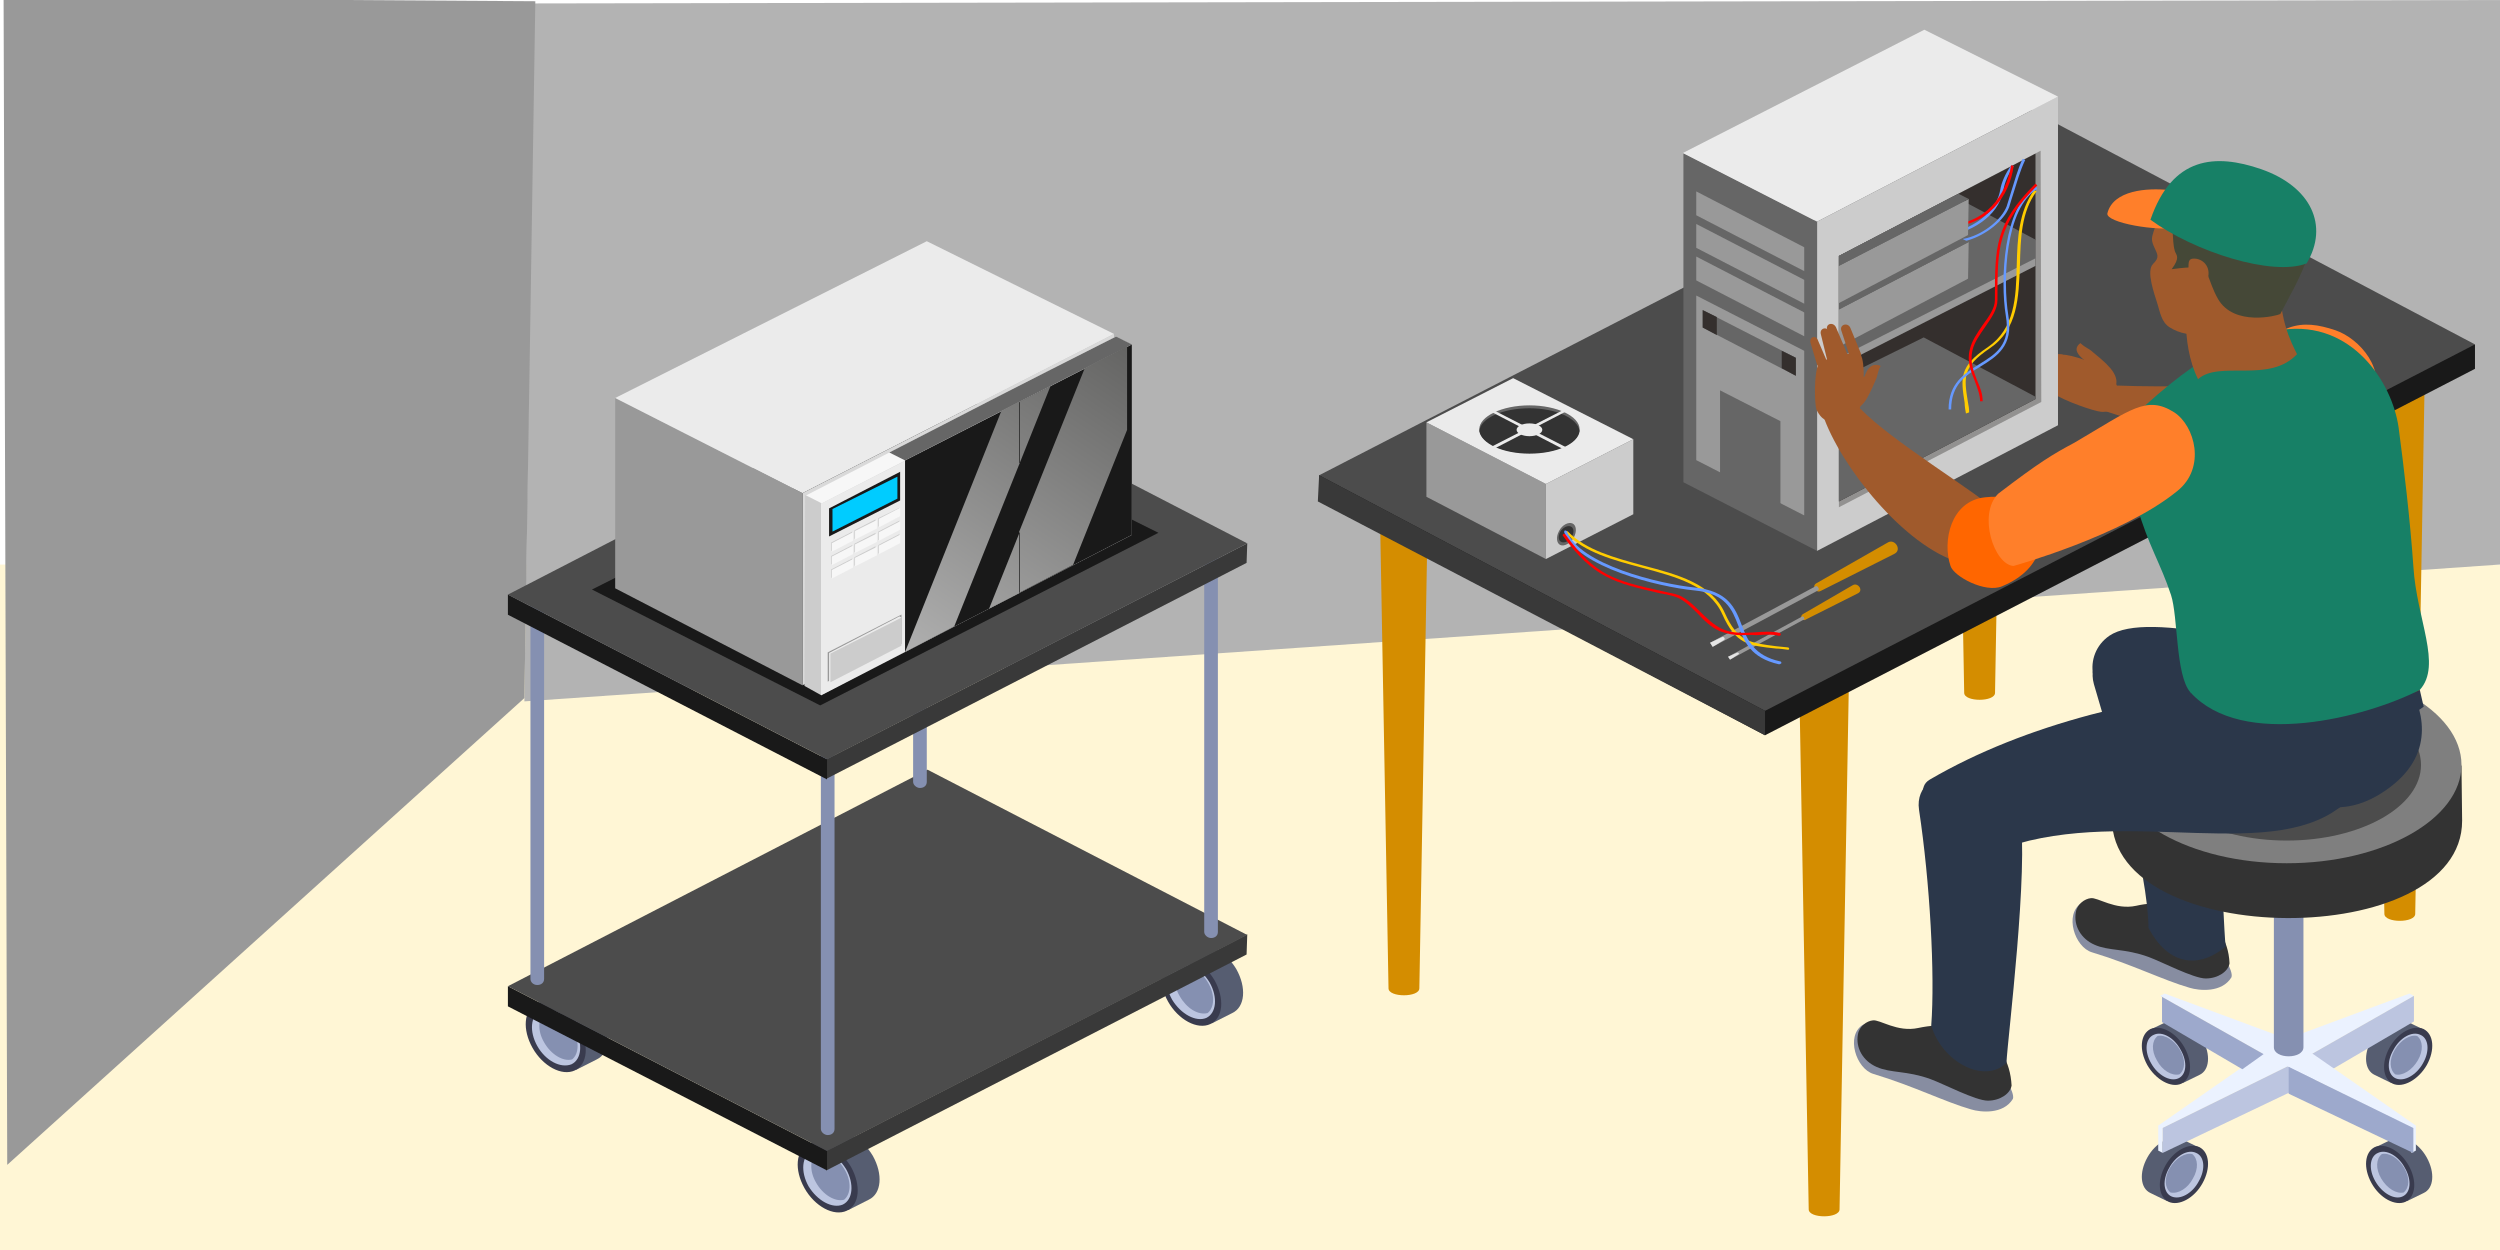 <?xml version="1.0" encoding="UTF-8" standalone="no"?>
<!-- Generator: Adobe Illustrator 25.1.0, SVG Export Plug-In . SVG Version: 6.00 Build 0)  -->

<svg
   version="1.1"
   id="_x31_"
   x="0px"
   y="0px"
   viewBox="0 0 300 150"
   xml:space="preserve"
   sodipodi:docname="maintenance.svg"
   inkscape:version="1.1 (c68e22c387, 2021-05-23)"
   width="300"
   height="150"
   xmlns:inkscape="http://www.inkscape.org/namespaces/inkscape"
   xmlns:sodipodi="http://sodipodi.sourceforge.net/DTD/sodipodi-0.dtd"
   xmlns="http://www.w3.org/2000/svg"
   xmlns:svg="http://www.w3.org/2000/svg"><defs
   id="defs1480"><inkscape:path-effect
   effect="spiro"
   id="path-effect44254"
   is_visible="true"
   lpeversion="1" /><inkscape:path-effect
   effect="spiro"
   id="path-effect43878"
   is_visible="true"
   lpeversion="1" />
	
	
	
	

		
		
		
		
		
		
		
		
		
		
		
		
		
		
		
		
		
		
		
		
		
	
			
			
		
				
				
			
				
				
			
					
					
				
					
					
					
					
					
					
					
					
					
					
					
					
					
					
					
					<linearGradient
   id="SVGID_1_"
   gradientUnits="userSpaceOnUse"
   x1="106.194"
   y1="252.164"
   x2="25.456"
   y2="145.023"
   gradientTransform="matrix(-0.82,0,0,0.732,186.326,-96.226)">
						<stop
   offset="0"
   style="stop-color:#C6C6C6"
   id="stop242" />
						<stop
   offset="1"
   style="stop-color:#1D1D1B"
   id="stop244" />
					</linearGradient>
					
				
					
				
		
		
	
			
			
			
			
			
			
			
			
			
			
			
			
			
			
			
			
			
			
			
			
			
			
			
			
			
			
			
			
			
			
			
			
			
			
			
			
			
			
			
			
			
			
			
			
			
			
			
			
			
			
			
			
			
			
			
			
			
			
			
		
				
				
				
			
				
			
				
				
				
				
				
			
				
			
				
				
				
				
				
				
			
				
				
			
				
				
			
				
			
				
				
			
				
				
				
				
				
				
				
				
				
				
			
				
				
				
			
				
			
				
				
			
				
			
				
				
			
				
				
			
				
			
				
				
			</defs><sodipodi:namedview
   id="namedview1478"
   pagecolor="#505050"
   bordercolor="#eeeeee"
   borderopacity="1"
   inkscape:pageshadow="0"
   inkscape:pageopacity="0"
   inkscape:pagecheckerboard="0"
   showgrid="false"
   inkscape:zoom="2.2878833"
   inkscape:cx="159.53611"
   inkscape:cy="62.284645"
   inkscape:window-width="1920"
   inkscape:window-height="1001"
   inkscape:window-x="-9"
   inkscape:window-y="-9"
   inkscape:window-maximized="1"
   inkscape:current-layer="_x31_"
   width="300px"
   borderlayer="true" />
<style
   type="text/css"
   id="style2">
	.st0{fill-rule:evenodd;clip-rule:evenodd;fill:#57D9F7;}
	.st1{fill-rule:evenodd;clip-rule:evenodd;fill:#14C5E2;}
	.st2{fill:#FFFFFF;}
	.st3{fill-rule:evenodd;clip-rule:evenodd;fill:#FCC39A;}
	.st4{opacity:0.5;fill-rule:evenodd;clip-rule:evenodd;fill:#0092A5;}
	.st5{fill-rule:evenodd;clip-rule:evenodd;fill:#1C5396;}
	.st6{fill-rule:evenodd;clip-rule:evenodd;fill:#2F76CC;}
	.st7{fill-rule:evenodd;clip-rule:evenodd;fill:#878DA1;}
	.st8{fill-rule:evenodd;clip-rule:evenodd;fill:#2B374A;}
	.st9{fill-rule:evenodd;clip-rule:evenodd;fill:#B30000;}
	.st10{fill-rule:evenodd;clip-rule:evenodd;fill:#CC0202;}
	.st11{fill-rule:evenodd;clip-rule:evenodd;fill:#EDA070;}
	.st12{fill-rule:evenodd;clip-rule:evenodd;fill:#221F1F;}
	.st13{fill-rule:evenodd;clip-rule:evenodd;fill:#4F2B0C;}
	.st14{fill-rule:evenodd;clip-rule:evenodd;fill:#FF0000;}
	.st15{fill-rule:evenodd;clip-rule:evenodd;fill:#565D71;}
	.st16{fill-rule:evenodd;clip-rule:evenodd;fill:#393B4E;}
	.st17{fill-rule:evenodd;clip-rule:evenodd;fill:#BCC5E0;}
	.st18{fill-rule:evenodd;clip-rule:evenodd;fill:#8590B1;}
	.st19{fill-rule:evenodd;clip-rule:evenodd;fill:#393939;}
	.st20{fill-rule:evenodd;clip-rule:evenodd;fill:#191919;}
	.st21{fill-rule:evenodd;clip-rule:evenodd;fill:#4C4C4C;}
	.st22{fill:#8590B1;}
	.st23{fill-rule:evenodd;clip-rule:evenodd;fill:#D9D9D9;}
	.st24{fill-rule:evenodd;clip-rule:evenodd;fill:#999999;}
	.st25{fill-rule:evenodd;clip-rule:evenodd;fill:#EBEBEB;}
	.st26{fill-rule:evenodd;clip-rule:evenodd;fill:#F7F7F7;}
	.st27{fill-rule:evenodd;clip-rule:evenodd;fill:#CCCCCC;}
	.st28{fill-rule:evenodd;clip-rule:evenodd;fill:#00CCFF;}
	.st29{fill-rule:evenodd;clip-rule:evenodd;fill:#666666;}
	.st30{fill-rule:evenodd;clip-rule:evenodd;fill:url(#SVGID_1_);}
	.st31{fill:#666666;}
	.st32{fill-rule:evenodd;clip-rule:evenodd;fill:#EBF2FF;}
	.st33{fill-rule:evenodd;clip-rule:evenodd;fill:#9DA9CC;}
	.st34{fill-rule:evenodd;clip-rule:evenodd;fill:#333333;}
	.st35{fill-rule:evenodd;clip-rule:evenodd;fill:#7F7F7F;}
	.st36{fill-rule:evenodd;clip-rule:evenodd;fill:#D48D00;}
	.st37{fill-rule:evenodd;clip-rule:evenodd;fill:#0C7850;}
	.st38{fill-rule:evenodd;clip-rule:evenodd;fill:#28946D;}
	.st39{fill:#333333;}
	.st40{fill-rule:evenodd;clip-rule:evenodd;fill:#B2B2B2;}
	.st41{fill-rule:evenodd;clip-rule:evenodd;fill:#E5E5E5;}
	.st42{fill-rule:evenodd;clip-rule:evenodd;fill:#929190;}
	.st43{fill-rule:evenodd;clip-rule:evenodd;fill:#342F2D;}
	.st44{fill:#FFCC00;}
	.st45{fill:#6699FF;}
	.st46{fill:#FF0000;}
</style>
<rect
   style="opacity:0.99;fill:#fff6d5;fill-opacity:1;stroke:none;stroke-width:5.843;stroke-linecap:round;stroke-linejoin:round;paint-order:stroke fill markers"
   id="rect44806"
   width="300.715"
   height="84.357"
   x="0"
   y="67.748" /><path
   style="fill:#b3b3b3;fill-opacity:1;stroke:none;stroke-width:0.886px;stroke-linecap:butt;stroke-linejoin:miter;stroke-opacity:1"
   d="M 64.019,0.413 300.788,-3.0702096e-8 301.152,67.663 62.928,84.166 Z"
   id="path44630" /><path
   style="fill:#999999;fill-opacity:1;stroke:none;stroke-width:0.971px;stroke-linecap:butt;stroke-linejoin:miter;stroke-opacity:1"
   d="M 64.239,0.149 62.928,83.765 0.868,139.784 0.431,-0.263 Z"
   id="path44628" /><g
   id="g152"
   transform="matrix(-0.82,0,0,0.732,186.818,-94.446)">
						<g
   id="g98">
							<path
   class="st15"
   d="m 103.7,327.4 5.9,-10.8 -3.1,-1.7 v 0 c -0.1,-0.1 -0.2,-0.1 -0.2,-0.1 -1.9,-1 -4.6,0.7 -6.2,3.7 -1.5,3 -1.3,6.2 0.6,7.2 v 0 z"
   id="path90" />
							<path
   class="st16"
   d="m 110.1,323.8 c 1.5,-3 1.3,-6.2 -0.6,-7.2 -1.9,-1 -4.6,0.7 -6.2,3.7 -1.5,3 -1.3,6.2 0.6,7.2 1.9,1 4.7,-0.7 6.2,-3.7 z"
   id="path92" />
							<path
   class="st17"
   d="m 109.5,323.5 c 1.2,-2.4 1,-5 -0.5,-5.8 -1.5,-0.8 -3.7,0.6 -5,3 -1.2,2.4 -1,5 0.5,5.8 1.5,0.7 3.7,-0.6 5,-3 z"
   id="path94" />
							<path
   class="st18"
   d="m 108.4,322.9 c 1,-1.9 0.9,-4 -0.1,-4.9 -1.3,-0.4 -3.1,0.8 -4.1,2.8 -1,1.9 -0.9,4 0.1,4.9 1.3,0.4 3.1,-0.8 4.1,-2.8 z"
   id="path96" />
						</g>
						<g
   id="g108">
							<path
   class="st15"
   d="m 143.5,304.4 5.9,-10.8 -3.1,-1.7 v 0 c -0.1,-0.1 -0.2,-0.1 -0.2,-0.1 -1.9,-1 -4.6,0.7 -6.2,3.7 -1.5,3 -1.3,6.2 0.6,7.2 v 0 z"
   id="path100" />
							<path
   class="st16"
   d="m 149.9,300.8 c 1.5,-3 1.3,-6.2 -0.6,-7.2 -1.9,-1 -4.6,0.7 -6.2,3.7 -1.5,3 -1.3,6.2 0.6,7.2 1.9,1 4.7,-0.7 6.2,-3.7 z"
   id="path102" />
							<path
   class="st17"
   d="m 149.2,300.5 c 1.2,-2.4 1,-5 -0.5,-5.8 -1.5,-0.8 -3.7,0.6 -5,3 -1.2,2.4 -1,5 0.5,5.8 1.6,0.7 3.8,-0.6 5,-3 z"
   id="path104" />
							<path
   class="st18"
   d="m 148.2,299.9 c 1,-1.9 0.9,-4 -0.1,-4.9 -1.3,-0.4 -3.1,0.8 -4.1,2.8 -1,1.9 -0.9,4 0.1,4.9 1.3,0.4 3.1,-0.8 4.1,-2.8 z"
   id="path106" />
						</g>
						<g
   id="g118">
							<path
   class="st15"
   d="m 50.5,296.8 5.9,-10.8 -3.1,-1.7 v 0 c -0.1,-0.1 -0.2,-0.1 -0.2,-0.1 -1.9,-1 -4.6,0.7 -6.2,3.7 -1.5,3 -1.3,6.2 0.6,7.2 v 0 z"
   id="path110" />
							<path
   class="st16"
   d="m 56.9,293.2 c 1.5,-3 1.3,-6.2 -0.6,-7.2 -1.9,-1 -4.6,0.7 -6.2,3.7 -1.5,3 -1.3,6.2 0.6,7.2 1.9,1 4.7,-0.7 6.2,-3.7 z"
   id="path112" />
							<path
   class="st17"
   d="m 56.3,292.9 c 1.2,-2.4 1,-5 -0.5,-5.8 -1.5,-0.8 -3.7,0.6 -5,3 -1.2,2.4 -1,5 0.5,5.8 1.5,0.7 3.7,-0.6 5,-3 z"
   id="path114" />
							<path
   class="st18"
   d="m 55.2,292.3 c 1,-1.9 0.9,-4 -0.1,-4.9 -1.3,-0.4 -3.1,0.8 -4.1,2.8 -1,1.9 -0.9,4 0.1,4.9 1.4,0.4 3.1,-0.8 4.1,-2.8 z"
   id="path116" />
						</g>
						<g
   id="g126">
							<polygon
   class="st19"
   points="106.9,320.9 45.4,285.5 45.3,282.2 106.9,317.7 "
   id="polygon120" />
							<polygon
   class="st20"
   points="106.8,320.9 153.5,294 153.5,290.7 106.8,317.7 "
   id="polygon122" />
							<polygon
   class="st21"
   points="153.5,290.7 92.1,255.2 45.3,282.3 106.8,317.7 "
   id="polygon124" />
						</g>
						<g
   id="g130">
							<path
   class="st22"
   d="m 106.7,315.1 c -0.6,0 -1,-0.4 -1,-1 v -64.2 c 0,-0.6 0.4,-1 1,-1 0.6,0 1,0.4 1,1 v 64.2 c 0,0.5 -0.5,1 -1,1 z"
   id="path128" />
						</g>
						<g
   id="g134">
							<path
   class="st22"
   d="m 149.2,290.5 c -0.6,0 -1,-0.4 -1,-1 v -63.1 c 0,-0.6 0.4,-1 1,-1 0.6,0 1,0.4 1,1 v 63.1 c 0,0.5 -0.4,1 -1,1 z"
   id="path132" />
						</g>
						<g
   id="g138">
							<path
   class="st22"
   d="m 50.6,282.8 c -0.6,0 -1,-0.4 -1,-1 v -65.5 c 0,-0.6 0.4,-1 1,-1 0.6,0 1,0.4 1,1 v 65.5 c 0,0.5 -0.5,1 -1,1 z"
   id="path136" />
						</g>
						<g
   id="g142">
							<path
   class="st22"
   d="m 93.2,258.2 c -0.6,0 -1,-0.4 -1,-1 v -63.8 c 0,-0.6 0.4,-1 1,-1 0.6,0 1,0.4 1,1 v 63.8 c 0,0.5 -0.5,1 -1,1 z"
   id="path140" />
						</g>
						<g
   id="g150">
							<polygon
   class="st19"
   points="106.9,256.7 45.4,221.3 45.3,218.1 106.9,253.5 "
   id="polygon144" />
							<polygon
   class="st20"
   points="106.8,256.8 153.5,229.8 153.5,226.5 106.8,253.5 "
   id="polygon146" />
							<polygon
   class="st21"
   points="153.5,226.5 92.1,191 45.3,218.1 106.8,253.5 "
   id="polygon148" />
						</g>
					</g><polygon
   class="st20"
   points="91.7,200.5 58.3,219.1 107.8,247.4 141.2,228.4 "
   id="polygon162"
   transform="matrix(-0.82,0,0,0.732,186.818,-96.446)" /><polygon
   class="st23"
   points="110.4,212.6 110.4,244.1 64.4,217.5 64.8,186.5 "
   id="polygon164"
   transform="matrix(-0.82,0,0,0.732,186.818,-96.446)" /><polygon
   class="st24"
   points="110.4,212.6 110.4,244.1 137.8,228.2 137.8,197 "
   id="polygon166"
   transform="matrix(-0.82,0,0,0.732,186.818,-96.446)" /><polygon
   class="st25"
   points="110.4,212.6 137.8,197 92.2,171.3 64.8,186.5 "
   id="polygon168"
   transform="matrix(-0.82,0,0,0.732,186.818,-96.446)" /><path
   class="st26"
   d="m 133.937,40.38 c -11.888,6.006 -27.219,13.917 -37.303,19.118 l 1.886,0.952 37.221,-19.118 z"
   id="path170"
   style="stroke-width:0.775" /><polygon
   class="st27"
   points="97.5,239.7 107.7,214.2 110,212.9 110.1,244.2 107.7,245.7 "
   id="polygon172"
   transform="matrix(-0.82,0,0,0.732,186.818,-96.446)" /><path
   class="st25"
   d="m 135.823,41.333 v 22.853 L 98.52,83.45 V 60.45 C 108.768,55.25 124.427,47.192 135.823,41.333 Z"
   id="path174"
   style="stroke-width:0.775" /><path
   class="st20"
   d="m 135.823,41.333 v 22.853 L 108.604,78.249 V 55.25 c 8.363,-4.248 17.791,-9.083 27.219,-13.917 z"
   id="path176"
   style="stroke-width:0.775" /><polygon
   class="st20"
   points="96.1,213.8 106.5,219.7 106.5,215.1 96.1,209.1 "
   id="polygon178"
   transform="matrix(-0.82,0,0,0.732,186.818,-96.446)" /><polygon
   class="st28"
   points="96.5,213.5 106,218.9 106,215.2 96.5,209.9 "
   id="polygon180"
   transform="matrix(-0.82,0,0,0.732,186.818,-96.446)" /><g
   id="g206"
   transform="matrix(-0.82,0,0,0.732,186.818,-96.446)">
						<g
   id="g188">
							<polygon
   class="st27"
   points="96.2,216.4 99.3,218.1 99.3,216.7 96.2,215 "
   id="polygon182" />
							<polygon
   class="st27"
   points="99.7,218.3 102.8,220.1 102.8,218.7 99.7,216.9 "
   id="polygon184" />
							<polygon
   class="st27"
   points="103.1,220.3 106.2,222.1 106.2,220.7 103.1,218.9 "
   id="polygon186" />
						</g>
						<g
   id="g196">
							<polygon
   class="st27"
   points="96.2,218.5 99.3,220.3 99.3,218.9 96.2,217.1 "
   id="polygon190" />
							<polygon
   class="st27"
   points="99.7,220.5 102.8,222.3 102.8,220.9 99.7,219.1 "
   id="polygon192" />
							<polygon
   class="st27"
   points="103.1,222.5 106.2,224.3 106.2,222.9 103.1,221.1 "
   id="polygon194" />
						</g>
						<g
   id="g204">
							<polygon
   class="st27"
   points="96.2,220.7 99.3,222.5 99.3,221.1 96.2,219.3 "
   id="polygon198" />
							<polygon
   class="st27"
   points="99.7,222.7 102.8,224.5 102.8,223.1 99.7,221.3 "
   id="polygon200" />
							<polygon
   class="st27"
   points="103.1,224.7 106.2,226.5 106.2,225.1 103.1,223.3 "
   id="polygon202" />
						</g>
					</g><polygon
   class="st24"
   points="95.9,237.3 106.7,243.5 106.7,238.7 95.9,232.5 "
   id="polygon208"
   transform="matrix(-0.82,0,0,0.732,186.818,-96.446)" /><polygon
   class="st25"
   points="106.5,243.4 106.5,238.8 96.2,232.8 95.9,233 106.3,243.6 "
   id="polygon210"
   transform="matrix(-0.82,0,0,0.732,186.818,-96.446)" /><polygon
   class="st27"
   points="95.9,237.6 106.3,243.6 106.3,238.9 95.9,233 "
   id="polygon212"
   transform="matrix(-0.82,0,0,0.732,186.818,-96.446)" /><path
   class="st29"
   d="m 133.937,40.38 c -11.888,6.006 -17.135,8.716 -27.219,13.917 l 1.886,0.952 27.219,-13.917 z"
   id="path214"
   style="stroke-width:0.775" /><g
   id="g240"
   transform="matrix(-0.82,0,0,0.732,186.818,-96.446)">
						<g
   id="g222">
							<polygon
   class="st26"
   points="96.1,216.4 99.2,218.2 99.2,216.8 96.1,215 "
   id="polygon216" />
							<polygon
   class="st26"
   points="99.5,218.4 102.7,220.2 102.7,218.8 99.5,217 "
   id="polygon218" />
							<polygon
   class="st26"
   points="103,220.4 106.1,222.2 106.1,220.8 103,219 "
   id="polygon220" />
						</g>
						<g
   id="g230">
							<polygon
   class="st26"
   points="96.1,218.6 99.2,220.4 99.2,219 96.1,217.2 "
   id="polygon224" />
							<polygon
   class="st26"
   points="99.5,220.6 102.7,222.4 102.7,221 99.5,219.2 "
   id="polygon226" />
							<polygon
   class="st26"
   points="103,222.6 106.1,224.4 106.1,223 103,221.2 "
   id="polygon228" />
						</g>
						<g
   id="g238">
							<polygon
   class="st26"
   points="96.1,220.8 99.2,222.6 99.2,221.2 96.1,219.4 "
   id="polygon232" />
							<polygon
   class="st26"
   points="99.5,222.8 102.7,224.6 102.7,223.2 99.5,221.4 "
   id="polygon234" />
							<polygon
   class="st26"
   points="103,224.8 106.1,226.6 106.1,225.2 103,223.4 "
   id="polygon236" />
						</g>
					</g><path
   class="st30"
   d="m 122.377,63.82 -3.689,9.229 3.689,-1.904 z m 0,-8.277 -7.871,19.63 -5.903,3.076 11.56,-28.933 2.132,-1.099 v 7.325 z m 7.789,-11.353 -7.871,19.63 v 7.325 l 6.477,-3.369 6.477,-16.188 V 41.552 Z m -7.789,4.029 3.689,-1.904 -3.689,9.229 z"
   id="path247"
   style="fill:url(#SVGID_1_);stroke-width:0.775" /><g
   id="g1201"
   transform="matrix(0.771,0,0,0.698,-6.314,-121.865)">
					<path
   class="st36"
   d="m 385.6,238.2 -7.8,1.5 1.5,92 c 0,1.6 4.8,1.6 4.8,0 z"
   id="path1197" />
					<path
   class="st36"
   d="m 320.2,200.2 -7.8,1.5 1.5,92 c 0,1.6 4.8,1.6 4.8,0 z"
   id="path1199" />
				</g><g
   id="g1207"
   transform="matrix(0.771,0,0,0.698,-6.314,-121.865)">
					<path
   class="st36"
   d="m 296,289 -7.8,1.5 1.5,92 c 0,1.6 4.8,1.6 4.8,0 z"
   id="path1203" />
					<path
   class="st36"
   d="m 230.6,251 -7.8,1.5 1.5,92 c 0,1.6 4.8,1.6 4.8,0 z"
   id="path1205" />
				</g><polygon
   class="st20"
   points="213.5,260.5 213.5,256.3 393.4,233.8 393.4,238 282.9,301 "
   id="polygon1209"
   transform="matrix(0.771,0,0,0.698,-6.314,-121.865)" /><polygon
   class="st21"
   points="213.5,256.3 324.1,193.4 393.4,233.8 282.9,296.8 "
   id="polygon1211"
   transform="matrix(0.771,0,0,0.698,-6.314,-121.865)" /><polygon
   class="st19"
   points="282.9,301 213.3,260.8 213.5,256.3 282.9,296.8 "
   id="polygon1213"
   transform="matrix(0.771,0,0,0.698,-6.314,-121.865)" /><path
   class="st11"
   d="m 255.508,47.875 c -2.16,-1.117 -1.157,-2.933 -3.24,-3.84 -0.463,-0.279 -3.703,-1.536 -4.783,-1.466 -0.771,-0.209 -1.466,4.12 -1.003,4.678 1.157,0.838 4.783,2.095 5.631,2.165 0.463,0.07 1.851,-0.07 3.394,-1.536 z"
   id="path1217"
   style="fill:#a05a2c;fill-opacity:1;stroke-width:0.734" /><path
   class="st11"
   d="m 246.714,46.129 -3.009,-0.07 c -0.771,0 -0.694,0.768 0.077,0.838 l 2.931,0.279 c 0.694,0.209 0.849,-1.047 0,-1.047 z"
   id="path1219"
   style="fill:#a05a2c;fill-opacity:1;stroke-width:0.734" /><path
   class="st11"
   d="m 247.408,45.78 v 0 c 0,-0.349 -0.231,-0.628 -0.617,-0.698 l -3.471,-0.279 c -0.926,-0.07 -1.003,0.838 -0.077,0.978 l 3.471,0.559 c 0.309,0.07 0.617,-0.209 0.694,-0.559 z"
   id="path1221"
   style="fill:#a05a2c;fill-opacity:1;stroke-width:0.734" /><path
   class="st11"
   d="m 247.639,44.593 v 0 c 0,-0.349 -0.231,-0.628 -0.694,-0.698 l -3.857,-0.14 c -1.003,0 -1.08,0.978 -0.077,1.047 l 3.857,0.349 c 0.386,0.07 0.694,-0.209 0.771,-0.559 z"
   id="path1223"
   style="fill:#a05a2c;fill-opacity:1;stroke-width:0.734" /><path
   class="st11"
   d="m 247.254,42.499 -3.549,-0.14 c -0.926,0 -1.003,0.978 -0.077,1.047 l 3.471,0.279 c 1.003,0.14 1.08,-1.117 0.154,-1.187 z"
   id="path1225"
   style="fill:#a05a2c;fill-opacity:1;stroke-width:0.734" /><path
   class="st3"
   d="m 253.965,45.99 c 0.077,-0.559 -0.231,-1.327 -0.926,-2.025 -0.617,-0.698 -1.543,-1.396 -1.774,-1.606 -0.771,-0.698 -0.849,-0.489 -1.62,-1.187 -0.463,0.349 -0.926,0.978 0.54,2.095 0.154,0.349 0.309,0.628 0.926,0.978 -0.309,2.514 2.7,2.723 2.854,1.746 z"
   id="path1227"
   style="fill:#a05a2c;fill-opacity:1;stroke-width:0.734" /><path
   class="st7"
   d="m 249.722,108.412 c -2.006,1.327 -0.771,5.237 1.311,5.865 4.86,1.466 8.563,3.352 11.726,4.259 1.157,0.349 3.857,0.628 5.014,-1.257 0.309,-0.768 -1.466,-3.421 -1.466,-3.421 -5.709,0.489 -14.04,-6.773 -16.586,-5.446 z"
   id="path1231"
   style="stroke-width:0.734" /><path
   class="st8"
   d="m 256.357,108.691 c -2.546,0.559 -4.629,-1.047 -5.477,-0.908 -0.694,0.07 -1.62,0.698 -1.774,1.676 -0.309,1.606 0.617,3.212 2.237,3.91 1.697,0.768 3.626,0.419 6.48,1.466 1.543,0.559 5.4,2.583 6.866,2.583 1.466,0 2.7,-0.838 2.854,-1.815 -0.231,-5.865 -6.326,-8.03 -11.186,-6.912 z"
   id="path1233"
   style="fill:#333333;fill-opacity:1;stroke-width:0.734" /><path
   class="st5"
   d="m 267.079,113.578 c -3.471,2.933 -7.097,1.955 -9.257,-2.234 -0.077,-6.703 -4.011,-20.668 -6.557,-29.256 -1.466,-5.307 7.946,-8.099 11.186,-1.187 4.011,7.611 4.243,29.605 4.629,32.677 z"
   id="path1237"
   style="fill:#2b374a;fill-opacity:1;stroke-width:0.734" /><g
   id="g1247"
   transform="matrix(0.771,0,0,0.698,-6.314,-121.865)">
					<path
   class="st15"
   d="m 380.4,360.8 5,-9.2 -2.6,-1.4 v 0 c -0.1,0 -0.1,-0.1 -0.2,-0.1 -1.6,-0.8 -4,0.6 -5.3,3.2 -1.3,2.6 -1.1,5.3 0.5,6.1 v 0 z"
   id="path1239" />
					<path
   class="st16"
   d="m 385.9,357.7 c 1.3,-2.6 1.1,-5.3 -0.5,-6.2 -1.6,-0.8 -4,0.6 -5.3,3.2 -1.3,2.6 -1.1,5.3 0.5,6.2 1.6,0.8 4,-0.7 5.3,-3.2 z"
   id="path1241" />
					<path
   class="st17"
   d="m 385.3,357.4 c 1.1,-2.1 0.9,-4.3 -0.4,-4.9 -1.3,-0.7 -3.2,0.5 -4.2,2.6 -1.1,2.1 -0.9,4.3 0.4,4.9 1.3,0.6 3.2,-0.6 4.2,-2.6 z"
   id="path1243" />
					<path
   class="st18"
   d="m 384.5,356.9 c 0.9,-1.7 0.8,-3.4 -0.1,-4.2 -1.1,-0.3 -2.6,0.7 -3.5,2.4 -0.9,1.7 -0.8,3.4 0.1,4.2 1.1,0.3 2.6,-0.7 3.5,-2.4 z"
   id="path1245" />
				</g><g
   id="g1257"
   transform="matrix(0.771,0,0,0.698,-6.314,-121.865)">
					<path
   class="st15"
   d="m 345.5,381.1 5,-9.2 -2.6,-1.4 v 0 c -0.1,0 -0.1,-0.1 -0.2,-0.1 -1.6,-0.8 -4,0.6 -5.3,3.2 -1.3,2.6 -1.1,5.3 0.5,6.1 v 0 z"
   id="path1249" />
					<path
   class="st16"
   d="m 351,378 c 1.3,-2.6 1.1,-5.3 -0.5,-6.2 -1.6,-0.8 -4,0.6 -5.3,3.2 -1.3,2.6 -1.1,5.3 0.5,6.2 1.6,0.8 4,-0.6 5.3,-3.2 z"
   id="path1251" />
					<path
   class="st17"
   d="m 350.4,377.7 c 1.1,-2.1 0.9,-4.3 -0.4,-4.9 -1.3,-0.7 -3.2,0.5 -4.2,2.6 -1.1,2.1 -0.9,4.3 0.4,4.9 1.3,0.6 3.2,-0.5 4.2,-2.6 z"
   id="path1253" />
					<path
   class="st18"
   d="m 349.5,377.2 c 0.9,-1.7 0.8,-3.4 -0.1,-4.2 -1.1,-0.3 -2.6,0.7 -3.5,2.4 -0.9,1.7 -0.8,3.4 0.1,4.2 1.2,0.3 2.7,-0.7 3.5,-2.4 z"
   id="path1255" />
				</g><polygon
   class="st32"
   points="367.2,356.3 383.9,345.8 383.2,345.4 362.7,353.8 344.1,368.1 344.1,372.4 344.8,372.8 344.8,368.5 "
   id="polygon1259"
   transform="matrix(0.771,0,0,0.698,-6.314,-121.865)" /><polygon
   class="st17"
   points="367.2,361 383.9,350.2 383.9,345.8 367.2,356.3 344.8,368.5 344.8,372.8 "
   id="polygon1261"
   transform="matrix(0.771,0,0,0.698,-6.314,-121.865)" /><g
   id="g1271"
   transform="matrix(0.771,0,0,0.698,-6.314,-121.865)">
					<path
   class="st15"
   d="m 347.9,360.8 -5,-9.2 2.6,-1.4 v 0 c 0.1,0 0.1,-0.1 0.2,-0.1 1.6,-0.8 4,0.6 5.3,3.2 1.3,2.6 1.1,5.3 -0.5,6.1 v 0 z"
   id="path1263" />
					<path
   class="st16"
   d="m 342.4,357.7 c -1.3,-2.6 -1.1,-5.3 0.5,-6.2 1.6,-0.8 4,0.6 5.3,3.2 1.3,2.6 1.1,5.3 -0.5,6.2 -1.6,0.8 -4,-0.7 -5.3,-3.2 z"
   id="path1265" />
					<path
   class="st17"
   d="m 343,357.4 c -1.1,-2.1 -0.9,-4.3 0.4,-4.9 1.3,-0.7 3.2,0.5 4.2,2.6 1.1,2.1 0.9,4.3 -0.4,4.9 -1.3,0.6 -3.2,-0.6 -4.2,-2.6 z"
   id="path1267" />
					<path
   class="st18"
   d="m 343.9,356.9 c -0.9,-1.7 -0.8,-3.4 0.1,-4.2 1.1,-0.3 2.6,0.7 3.5,2.4 0.9,1.7 0.8,3.4 -0.1,4.2 -1.2,0.3 -2.7,-0.7 -3.5,-2.4 z"
   id="path1269" />
				</g><g
   id="g1281"
   transform="matrix(0.771,0,0,0.698,-6.314,-121.865)">
					<path
   class="st15"
   d="m 382.8,381.1 -5,-9.2 2.6,-1.4 v 0 c 0.1,0 0.1,-0.1 0.2,-0.1 1.6,-0.8 4,0.6 5.3,3.2 1.3,2.6 1.1,5.3 -0.5,6.1 v 0 z"
   id="path1273" />
					<path
   class="st16"
   d="m 377.3,378 c -1.3,-2.6 -1.1,-5.3 0.5,-6.2 1.6,-0.8 4,0.6 5.3,3.2 1.3,2.6 1.1,5.3 -0.5,6.2 -1.6,0.8 -4,-0.6 -5.3,-3.2 z"
   id="path1275" />
					<path
   class="st17"
   d="m 377.9,377.7 c -1.1,-2.1 -0.9,-4.3 0.4,-4.9 1.3,-0.7 3.2,0.5 4.2,2.6 1.1,2.1 0.9,4.3 -0.4,4.9 -1.2,0.6 -3.1,-0.5 -4.2,-2.6 z"
   id="path1277" />
					<path
   class="st18"
   d="m 378.8,377.2 c -0.9,-1.7 -0.8,-3.4 0.1,-4.2 1.1,-0.3 2.6,0.7 3.5,2.4 0.9,1.7 0.8,3.4 -0.1,4.2 -1.1,0.3 -2.6,-0.7 -3.5,-2.4 z"
   id="path1279" />
				</g><polygon
   class="st32"
   points="345.1,345.4 365.6,353.8 384.2,368.1 384.2,372.4 383.5,372.8 383.5,368.5 364.2,357.9 361.1,357.5 359.4,356.3 360.3,355.7 344.4,345.8 "
   id="polygon1283"
   transform="matrix(0.771,0,0,0.698,-6.314,-121.865)" /><path
   class="st33"
   d="m 259.365,119.583 12.266,6.912 -2.546,1.815 -9.643,-5.656 v -3.072 z m 15.274,8.449 14.966,7.331 v 3.002 l -14.966,-7.122 z"
   id="path1285"
   style="stroke-width:0.734" /><path
   class="st18"
   d="m 274.639,94.866 v 0 c -1.003,0 -1.774,0.768 -1.774,1.746 v 29.046 c 0,1.466 3.549,1.466 3.549,0 V 96.681 c 0,-0.978 -0.849,-1.815 -1.774,-1.815 z"
   id="path1287"
   style="stroke-width:0.734" /><g
   id="g1295"
   transform="matrix(0.771,0,0,0.698,-6.314,-121.865)">
					<path
   class="st34"
   d="m 336.9,315.4 v -9.2 h 54.4 l 0.1,9.5 c 0,22.5 -54.5,22.2 -54.5,-0.3 z"
   id="path1289" />
					<path
   class="st35"
   d="m 364.1,323 c -15,0 -27.2,-7.6 -27.2,-16.9 0,-9.3 12.2,-16.9 27.2,-16.9 15,0 27.2,7.6 27.2,16.9 0,9.3 -12.2,16.9 -27.2,16.9 z"
   id="path1291" />
					<path
   class="st21"
   d="m 364.1,319.1 c -11.5,0 -20.9,-5.8 -20.9,-13 0,-7.1 9.4,-13 20.9,-13 11.5,0 20.9,5.8 20.9,13 0,7.2 -9.4,13 -20.9,13 z"
   id="path1293" />
				</g><path
   class="st5"
   d="m 253.117,76.293 c 4.629,-3.142 20.366,1.327 35.64,5.307 1.929,3.142 3.703,8.588 -1.929,12.847 -12.266,9.286 -20.211,-11.102 -31.628,-9.705 -4.706,-0.978 -5.323,-6.214 -2.083,-8.449 z"
   id="path1299"
   style="fill:#2b374a;fill-opacity:1;stroke-width:0.734" /><path
   class="st6"
   d="m 231.594,93.539 c 11.494,-6.703 26.151,-10.194 41.271,-11.451 2.16,3.072 6.634,-2.025 10.8,0.279 0.309,2.793 4.629,9.775 -3.703,15.082 -9.489,6.005 -27.54,-1.327 -41.966,5.307 -2.931,-0.838 -9.566,-7.401 -6.403,-9.217 z"
   id="path1301"
   style="fill:#2b374a;fill-opacity:1;stroke-width:0.734" /><path
   class="st7"
   d="m 223.494,123.005 c -2.006,1.327 -0.771,5.237 1.311,5.865 4.86,1.466 8.563,3.352 11.726,4.259 1.157,0.349 3.857,0.628 5.014,-1.257 0.309,-0.768 -1.466,-3.421 -1.466,-3.421 -5.709,0.559 -14.04,-6.703 -16.586,-5.446 z"
   id="path1303"
   style="stroke-width:0.734" /><path
   class="st8"
   d="m 230.205,123.354 c -2.546,0.559 -4.629,-1.047 -5.477,-0.908 -0.694,0.07 -1.62,0.698 -1.774,1.676 -0.309,1.606 0.617,3.212 2.237,3.91 1.697,0.768 3.626,0.419 6.48,1.466 1.543,0.559 5.4,2.583 6.866,2.583 1.466,0 2.7,-0.838 2.854,-1.815 -0.309,-5.935 -5.554,-8.099 -11.186,-6.912 z"
   id="path1305"
   style="fill:#333333;stroke-width:0.734" /><path
   class="st6"
   d="m 240.774,127.543 c -2.623,2.583 -7.714,-0.07 -9.026,-4.469 0.463,-6.075 -0.154,-17.246 -1.466,-25.904 -0.849,-5.725 10.183,-6.773 12.111,0.419 1.08,6.633 -1.466,26.882 -1.62,29.954 z"
   id="path1309"
   style="fill:#2b374a;fill-opacity:1;stroke-width:0.734" /><path
   class="st11"
   d="m 277.957,52.204 c -5.323,4.12 -18.514,-0.698 -25.303,-2.863 -1.389,-0.419 0.694,-3.072 1.466,-3.072 5.323,0.209 16.431,0.14 20.829,-0.838 2.777,-0.628 6.943,3.77 3.009,6.773 z"
   id="path1311"
   style="fill:#a05a2c;fill-opacity:1;stroke-width:0.734" /><path
   class="st9"
   d="m 270.242,63.376 c -2.16,0.628 -6.557,-4.189 -5.323,-7.401 3.009,-5.167 2.006,-9.217 3.78,-11.381 4.551,-6.005 7.406,-6.354 11.571,-4.957 2.854,0.978 6.326,4.818 4.32,8.588 -3.78,7.262 -14.349,15.152 -14.349,15.152 z"
   id="path1313"
   style="fill:#ff7f2a;fill-opacity:1;stroke-width:0.734" /><path
   class="st10"
   d="m 256.434,60.722 c 1.389,4.818 2.854,6.912 4.089,10.683 0.849,2.583 0.54,9.636 2.314,11.66 -1.157,6.214 19.826,4.608 27.54,-0.279 2.7,-3.002 -0.386,-8.449 -0.771,-14.802 -0.386,-5.586 -1.157,-12.079 -1.774,-16.688 -0.771,-5.446 -5.631,-12.847 -13.886,-11.73 -3.626,0.559 -8.254,1.606 -16.509,9.077 -3.626,3.282 -2.7,6.284 -1.003,12.079 z"
   id="path1315"
   style="fill:#178066;fill-opacity:1;stroke-width:0.734" /><path
   class="st9"
   d="m 290.839,84.811 c -4.474,3.282 -23.529,9.985 -28.466,0.698 0.077,-0.768 0.386,-1.746 0.463,-2.444 6.249,6.912 21.137,3.002 27.54,-0.279 0.154,0.698 0.309,1.327 0.463,2.025 z"
   id="path1317"
   style="fill:#2b374a;fill-opacity:1;stroke-width:0.734" /><path
   class="st36"
   d="m 217.785,70.637 0.077,0.14 c 0.154,0.209 0.386,0.279 0.617,0.14 l 8.871,-4.469 c 0.926,-0.489 0,-1.885 -0.849,-1.327 l -8.563,4.888 c -0.231,0.14 -0.309,0.419 -0.154,0.628 z"
   id="path1319"
   style="stroke-width:0.734" /><path
   class="st24"
   d="m 205.211,77.131 0.309,0.489 12.651,-6.773 c 0.231,-0.14 -0.077,-0.628 -0.309,-0.489 z"
   id="path1321"
   style="stroke-width:0.734" /><path
   class="st41"
   d="m 205.211,77.131 0.309,0.489 1.389,-0.838 c 0.154,-0.14 -0.077,-0.419 -0.231,-0.349 z"
   id="path1323"
   style="stroke-width:0.734" /><path
   class="st36"
   d="m 216.165,74.198 0.077,0.07 c 0.077,0.14 0.309,0.209 0.463,0.07 l 6.249,-3.142 c 0.694,-0.349 0,-1.327 -0.617,-0.978 l -6.017,3.491 c -0.154,0.14 -0.231,0.279 -0.154,0.489 z"
   id="path1327"
   style="stroke-width:0.734" /><path
   class="st24"
   d="m 207.371,78.807 0.231,0.349 8.871,-4.818 c 0.154,-0.07 -0.077,-0.489 -0.231,-0.349 z"
   id="path1329"
   style="stroke-width:0.734" /><path
   class="st41"
   d="m 207.371,78.807 0.231,0.349 1.003,-0.628 c 0.154,-0.07 0,-0.279 -0.154,-0.209 z"
   id="path1331"
   style="stroke-width:0.734" /><polygon
   class="st27"
   points="328.5,191.2 291,212.7 291,269.3 328.5,247.7 "
   id="polygon1335"
   transform="matrix(0.771,0,0,0.698,-6.314,-121.865)" /><polygon
   class="st29"
   points="270.2,200.9 291,212.7 291,269.3 270.2,257.5 "
   id="polygon1337"
   transform="matrix(0.771,0,0,0.698,-6.314,-121.865)" /><polygon
   class="st25"
   points="328.5,191.2 291,212.7 270.1,200.9 307.7,179.7 "
   id="polygon1339"
   transform="matrix(0.771,0,0,0.698,-6.314,-121.865)" /><polygon
   class="st42"
   points="325.8,200.5 325.9,243.7 294.4,261.8 294.4,218.6 "
   id="polygon1341"
   transform="matrix(0.771,0,0,0.698,-6.314,-121.865)" /><polygon
   class="st43"
   points="325,201 325,243.2 294.4,260.8 294.4,218.6 "
   id="polygon1343"
   transform="matrix(0.771,0,0,0.698,-6.314,-121.865)" /><polygon
   class="st29"
   points="325,243.2 294.4,260.8 294.4,239.8 307.6,232.6 325,242.8 "
   id="polygon1345"
   transform="matrix(0.771,0,0,0.698,-6.314,-121.865)" /><polygon
   class="st24"
   points="325,220.3 294.4,237.5 294.4,219 311.8,209 325,215.9 "
   id="polygon1347"
   transform="matrix(0.771,0,0,0.698,-6.314,-121.865)" /><polygon
   class="st29"
   points="325,219 294.4,236.1 294.4,218.6 312.3,208.3 325,215.8 "
   id="polygon1349"
   transform="matrix(0.771,0,0,0.698,-6.314,-121.865)" /><polygon
   class="st24"
   points="272.2,207.5 289,217.1 289,221.2 272.2,211.6 "
   id="polygon1351"
   transform="matrix(0.771,0,0,0.698,-6.314,-121.865)" /><polygon
   class="st24"
   points="272.2,213.1 289,222.7 289,226.8 272.2,217.2 "
   id="polygon1353"
   transform="matrix(0.771,0,0,0.698,-6.314,-121.865)" /><polygon
   class="st24"
   points="272.2,218.7 289,228.3 289,232.4 272.2,222.8 "
   id="polygon1355"
   transform="matrix(0.771,0,0,0.698,-6.314,-121.865)" /><polygon
   class="st24"
   points="272.2,225.4 289,234.9 289,263.2 272.2,253.7 "
   id="polygon1357"
   transform="matrix(0.771,0,0,0.698,-6.314,-121.865)" /><polygon
   class="st29"
   points="273.2,227.9 287.7,236.1 287.7,239.2 273.2,230.9 "
   id="polygon1359"
   transform="matrix(0.771,0,0,0.698,-6.314,-121.865)" /><polygon
   class="st43"
   points="285.5,234.9 287.7,236.1 287.7,239.2 285.5,237.9 "
   id="polygon1361"
   transform="matrix(0.771,0,0,0.698,-6.314,-121.865)" /><polygon
   class="st43"
   points="273.2,227.9 275.4,229.1 275.4,232.2 273.2,230.9 "
   id="polygon1363"
   transform="matrix(0.771,0,0,0.698,-6.314,-121.865)" /><polygon
   class="st29"
   points="275.9,241.7 285.3,247 285.3,263 275.9,257.6 "
   id="polygon1365"
   transform="matrix(0.771,0,0,0.698,-6.314,-121.865)" /><path
   class="st44"
   d="m 235.914,49.621 c -0.077,-0.419 -0.154,-0.838 -0.154,-1.257 -0.463,-3.002 -0.694,-4.399 2.777,-6.703 3.24,-2.234 3.394,-5.935 3.471,-9.845 0.077,-3.142 0.231,-6.424 2.083,-9.007 l 0.309,0.14 c -1.851,2.444 -1.929,5.725 -2.006,8.798 -0.154,3.98 -0.231,7.75 -3.626,10.055 -3.317,2.234 -3.086,3.491 -2.623,6.424 0.077,0.419 0.154,0.768 0.154,1.257 z"
   id="path1367"
   style="stroke-width:0.734" /><path
   class="st45"
   d="m 234.14,49.132 h -0.309 c 0,-3.142 1.851,-4.259 3.703,-5.446 1.929,-1.187 3.78,-2.304 3.163,-5.795 -0.694,-4.259 -0.309,-13.197 3.626,-15.501 l 0.154,0.279 c -3.857,2.304 -4.166,11.032 -3.471,15.221 0.617,3.631 -1.389,4.888 -3.317,6.075 -1.774,1.047 -3.549,2.165 -3.549,5.167 z"
   id="path1371"
   style="stroke-width:0.734" /><path
   class="st46"
   d="m 237.92,48.154 h -0.309 c 0,-0.768 -0.309,-1.536 -0.617,-2.374 -0.463,-1.187 -1.003,-2.374 -0.617,-3.84 0.231,-1.047 0.926,-2.025 1.543,-2.933 0.771,-1.047 1.466,-2.025 1.466,-3.002 v -0.07 c 0,-6.354 0,-9.007 4.86,-13.895 l 0.231,0.209 c -4.783,4.818 -4.783,7.401 -4.783,13.685 v 0.07 c 0,1.117 -0.694,2.095 -1.466,3.212 -0.617,0.908 -1.311,1.815 -1.543,2.863 -0.309,1.396 0.154,2.514 0.617,3.701 0.309,0.698 0.617,1.466 0.617,2.374 z"
   id="path1375"
   style="stroke-width:0.734" /><g
   id="g1381"
   transform="matrix(0.771,0,0,0.698,-6.314,-121.865)">
					<path
   class="st45"
   d="m 312.4,216.3 c -1,0 -2,-0.3 -2.7,-0.9 l -0.4,-0.3 0.6,-0.1 c 4,-0.4 8.8,-3 9.6,-7.7 0.2,-1.4 0.8,-2.8 1.7,-4.3 l 0.4,0.2 c -0.9,1.4 -1.4,2.8 -1.6,4.1 -0.8,4.7 -5.3,7.4 -9.4,8 1.3,0.7 2.8,0.5 3.8,0.2 2.7,-0.8 5.3,-3.2 6.1,-5.4 0.2,-0.6 0.4,-1.5 0.7,-2.5 0.5,-1.7 1,-3.9 1.8,-5.7 l 0.4,0.2 c -0.8,1.8 -1.3,3.9 -1.8,5.6 -0.3,1 -0.5,1.8 -0.7,2.5 -0.8,2.3 -3.6,4.8 -6.4,5.7 -0.8,0.3 -1.5,0.4 -2.1,0.4 z"
   id="path1379" />
				</g><g
   id="g1385"
   transform="matrix(0.771,0,0,0.698,-6.314,-121.865)">
					<path
   class="st46"
   d="m 311.3,213.6 v -0.4 c 5.9,0 9.2,-5.1 9.9,-10.2 l 0.4,0.1 c -0.6,5.2 -4.1,10.5 -10.3,10.5 z"
   id="path1383" />
				</g><polygon
   class="st24"
   points="294.4,234.2 314.5,222.5 314.6,216.2 294.4,227.8 "
   id="polygon1389"
   transform="matrix(0.771,0,0,0.698,-6.314,-121.865)" /><polygon
   class="st29"
   points="294.4,218.6 306.4,211.7 314.6,216.2 294.4,227.8 "
   id="polygon1391"
   transform="matrix(0.771,0,0,0.698,-6.314,-121.865)" /><polygon
   class="st24"
   points="294.4,226.7 314.5,215 314.6,208.8 294.4,220.3 "
   id="polygon1395"
   transform="matrix(0.771,0,0,0.698,-6.314,-121.865)" /><polygon
   class="st29"
   points="294.4,218.6 313,207.9 314.6,208.8 294.4,220.3 "
   id="polygon1397"
   transform="matrix(0.771,0,0,0.698,-6.314,-121.865)" /><g
   id="g1413"
   transform="matrix(0.771,0,0,0.698,-6.314,-121.865)">
					<path
   class="st11"
   d="m 296.5,245.2 c 0.8,-0.2 1.7,-1 2.3,-2.2 0.6,-1.2 1.1,-2.5 1.3,-3 0.5,-1.3 0.2,-1.2 0.8,-2.5 -0.7,-0.3 -1.8,-0.5 -2.5,1.8 -0.4,0.4 -0.8,0.3 -1.1,2.1 -3.6,0.9 -2.2,4.2 -0.8,3.8 z"
   id="path1401"
   style="fill:#a05a2c;fill-opacity:1" />
					<path
   class="st3"
   d="m 294.2,246.4 c 0.4,-3.2 3.2,1.6 3.4,-1.4 0.8,-3 0.9,-8.1 0.2,-9.4 -0.1,-1 -6.1,0.7 -6.6,1.6 -0.7,1.8 -0.6,6.7 -0.3,7.8 0.3,0.6 1.2,2.9 3.3,1.4 z"
   id="path1403"
   style="fill:#a05a2c;fill-opacity:1" />
					<path
   class="st3"
   d="m 292.5,236.6 -1.4,-3.6 c -0.4,-0.9 -1.4,-0.4 -1.1,0.6 l 1,3.7 c 0.3,0.8 1.9,0.2 1.5,-0.7 z"
   id="path1405"
   style="fill:#a05a2c;fill-opacity:1" />
					<path
   class="st3"
   d="m 293.6,237.2 v 0 c 0.5,-0.1 0.7,-0.6 0.6,-1.1 l -1.3,-4.4 c -0.3,-1.1 -1.6,-0.7 -1.3,0.4 l 1,4.5 c 0,0.5 0.5,0.8 1,0.6 z"
   id="path1407"
   style="fill:#a05a2c;fill-opacity:1" />
					<path
   class="st3"
   d="m 295.2,236.9 v 0 c 0.5,-0.2 0.7,-0.7 0.6,-1.2 L 294,231 c -0.4,-1.2 -1.8,-0.8 -1.4,0.4 l 1.5,4.8 c 0.1,0.5 0.6,0.8 1.1,0.7 z"
   id="path1409"
   style="fill:#a05a2c;fill-opacity:1" />
					<path
   class="st3"
   d="m 297.8,235.3 -1.6,-4.3 c -0.4,-1.1 -1.8,-0.6 -1.4,0.5 l 1.3,4.4 c 0.4,1.1 2.1,0.5 1.7,-0.6 z"
   id="path1411"
   style="fill:#a05a2c;fill-opacity:1" />
				</g><path
   class="st11"
   d="m 235.142,67.495 c -6.634,-1.955 -14.349,-11.591 -16.431,-17.805 -0.386,-1.187 3.317,-1.885 4.629,-0.559 3.626,3.77 13.423,9.636 16.663,12.498 2.006,1.815 0,7.331 -4.86,5.865 z"
   id="path1415"
   style="fill:#a05a2c;stroke-width:0.734" /><path
   class="st10"
   d="m 238.228,59.675 c -4.166,0.419 -5.169,5.307 -4.166,8.239 0.386,1.257 4.166,3.282 6.171,2.444 5.091,-2.095 5.631,-6.354 3.471,-9.426 -0.849,-1.257 -3.703,-1.466 -5.477,-1.257 z"
   id="path1419"
   style="fill:#ff6600;stroke-width:0.734" /><path
   class="st14"
   d="m 241.622,67.914 c -2.314,-0.14 -4.32,-6.144 -1.851,-8.658 4.937,-3.77 6.557,-4.748 9.18,-6.144 6.789,-3.98 8.64,-5.725 11.957,-3.631 2.469,1.606 3.857,6.633 0.386,9.426 -6.557,5.376 -19.671,9.007 -19.671,9.007 z"
   id="path1421"
   style="fill:#ff7f2a;fill-opacity:1;stroke-width:0.734" /><path
   class="st3"
   d="m 259.751,24.554 c -0.463,1.047 -1.003,2.165 -1.311,3.212 -0.231,0.768 -0.309,0.978 0,1.746 0.463,1.047 0.771,1.327 -0.077,2.165 -0.849,0.838 0.154,3.561 0.54,4.818 0.309,0.978 0.463,2.165 1.466,2.793 2.469,1.536 5.246,0.698 7.714,-0.07 2.469,-0.768 7.483,-6.354 8.254,-8.169 0.617,-3.77 -0.386,-7.122 -7.329,-9.566 -3.009,-1.047 -8.1,0.419 -9.257,3.072 z"
   id="path1423"
   style="fill:#a05a2c;fill-opacity:1;stroke-width:0.734" /><path
   class="st11"
   d="m 262.528,35.167 c 0,0 -1.003,5.795 1.234,10.334 2.546,-2.304 8.563,0.559 11.88,-3.002 -0.617,-1.257 -2.546,-4.748 -1.851,-9.985 0.154,-1.536 -10.877,-1.955 -11.263,2.653 z"
   id="path1425"
   style="fill:#a05a2c;fill-opacity:1;stroke-width:0.734" /><path
   class="st13"
   d="m 260.985,30.14 c 0.154,0.489 0.694,0.698 -0.386,2.165 3.009,-0.419 2.314,0 3.009,-0.419 1.157,-0.698 1.311,1.815 2.546,3.98 1.929,3.352 7.097,2.025 7.483,1.815 2.16,-4.189 5.786,-9.775 2.546,-13.476 -2.7,-3.072 -8.563,-4.888 -12.806,-3.142 -1.929,0.768 -6.711,3.072 -3.549,5.307 1.311,0.838 0.694,2.165 1.157,3.77 z"
   id="path1427"
   style="fill:#454837;fill-opacity:1;stroke-width:0.734" /><path
   class="st3"
   d="m 264.997,33.142 c -0.231,1.327 -1.311,3.212 -1.929,3.072 -1.62,-0.559 -0.771,-1.536 -0.54,-2.863 0.231,-1.327 -0.154,-2.165 0.54,-2.304 1.08,-0.14 2.16,0.768 1.929,2.095 z"
   id="path1429"
   style="fill:#a05a2c;fill-opacity:1;stroke-width:0.734" /><path
   class="st14"
   d="m 260.291,22.808 c 2.469,0.279 6.557,0.978 8.023,1.885 -3.857,-0.279 -4.551,2.095 -6.711,2.583 -2.7,0.559 -8.949,-0.559 -8.717,-1.676 0.694,-2.793 4.783,-3.072 7.406,-2.793 z"
   id="path1431"
   style="fill:#ff7f2a;fill-opacity:1;stroke-width:0.734" /><path
   class="st5"
   d="m 276.799,31.606 c -4.089,1.606 -13.5,-1.396 -18.746,-5.237 2.623,-7.611 7.791,-7.96 13.269,-6.075 6.017,2.095 8.177,6.773 5.477,11.311 z"
   id="path1433"
   style="fill:#178066;fill-opacity:1;stroke-width:0.734" /><polygon
   class="st24"
   points="230.2,247.2 248.8,257.8 248.8,270.7 230.2,260 "
   id="polygon1437"
   transform="matrix(0.771,0,0,0.698,-6.314,-121.865)" /><polygon
   class="st27"
   points="262.4,250.1 248.8,257.8 248.8,270.7 262.4,263 "
   id="polygon1439"
   transform="matrix(0.771,0,0,0.698,-6.314,-121.865)" /><polygon
   class="st25"
   points="230.2,247.2 248.8,257.8 262.4,250.1 243.7,239.6 "
   id="polygon1441"
   transform="matrix(0.771,0,0,0.698,-6.314,-121.865)" /><path
   class="st29"
   d="m 183.534,48.643 c 3.317,0 6.017,1.327 6.017,2.863 0,1.606 -2.7,2.863 -6.017,2.863 -3.317,0 -6.017,-1.327 -6.017,-2.863 0,-1.536 2.7,-2.863 6.017,-2.863 z"
   id="path1443"
   style="stroke-width:0.734" /><path
   class="st29"
   d="m 188.857,64.493 c 0.386,-0.698 0.309,-1.466 -0.154,-1.676 -0.463,-0.209 -1.234,0.14 -1.62,0.908 -0.386,0.698 -0.309,1.466 0.154,1.676 0.463,0.209 1.234,-0.209 1.62,-0.908 z"
   id="path1445"
   style="stroke-width:0.734" /><path
   class="st34"
   d="m 183.534,48.992 c 3.163,0 5.786,1.187 6.017,2.723 -0.154,1.536 -2.777,2.723 -6.017,2.723 -3.163,0 -5.786,-1.187 -6.017,-2.723 0.154,-1.536 2.777,-2.723 6.017,-2.723 z"
   id="path1447"
   style="stroke-width:0.734" /><polygon
   class="st25"
   points="239.6,251.8 240.1,252.1 252.5,245 252,244.8 "
   id="polygon1449"
   transform="matrix(0.771,0,0,0.698,-6.314,-121.865)" /><polygon
   class="st25"
   points="252.5,251.8 252,252.1 239.6,245 240.1,244.8 "
   id="polygon1451"
   transform="matrix(0.771,0,0,0.698,-6.314,-121.865)" /><path
   class="st25"
   d="m 183.534,50.808 c 0.849,0 1.543,0.349 1.543,0.768 0,0.419 -0.694,0.768 -1.543,0.768 -0.849,0 -1.543,-0.349 -1.543,-0.768 0,-0.419 0.694,-0.768 1.543,-0.768 z"
   id="path1453"
   style="stroke-width:0.734" /><path
   class="st34"
   d="m 188.625,64.423 c 0.309,-0.559 0.231,-1.117 -0.154,-1.257 -0.386,-0.14 -0.926,0.14 -1.234,0.628 -0.309,0.559 -0.231,1.117 0.154,1.257 0.386,0.14 0.926,-0.14 1.234,-0.628 z"
   id="path1455"
   style="stroke-width:0.734" /><path
   class="st44"
   d="m 214.545,77.969 c 0,0 0,0 0,0 -0.54,-0.07 -1.003,-0.14 -1.389,-0.14 -3.317,-0.349 -4.86,-0.489 -6.48,-4.12 -1.543,-3.421 -5.477,-4.469 -9.643,-5.586 -3.394,-0.908 -6.866,-1.815 -9.103,-4.12 -0.077,-0.07 -0.077,-0.14 0,-0.209 0.077,-0.07 0.154,-0.07 0.231,0 2.16,2.234 5.631,3.142 8.949,4.05 4.243,1.117 8.254,2.165 9.874,5.725 1.543,3.421 2.931,3.561 6.171,3.98 0.463,0.07 0.926,0.07 1.389,0.14 0.077,0 0.154,0.07 0.154,0.14 0,0.07 0,0.14 -0.154,0.14 z"
   id="path1457"
   style="stroke-width:0.734" /><path
   class="st45"
   d="m 213.465,79.714 c 0,0 0,0 0,0 -3.394,-0.768 -4.166,-2.723 -4.86,-4.608 -0.771,-2.025 -1.543,-3.91 -5.323,-4.259 -4.243,-0.419 -14.04,-2.793 -15.583,-6.982 0,-0.07 0,-0.14 0.077,-0.209 0.077,0 0.154,0 0.231,0.07 1.543,4.05 11.186,6.354 15.351,6.773 4.011,0.419 4.86,2.444 5.631,4.469 0.694,1.815 1.466,3.701 4.629,4.399 0.077,0 0.154,0.07 0.154,0.209 -0.154,0.14 -0.231,0.14 -0.309,0.14 z"
   id="path1461"
   style="stroke-width:0.734" /><path
   class="st46"
   d="m 208.991,76.223 c -0.849,0 -1.697,-0.14 -2.623,-0.489 -1.08,-0.489 -1.929,-1.327 -2.7,-2.165 -0.926,-0.908 -1.774,-1.746 -2.854,-2.025 -0.54,-0.14 -1.08,-0.279 -1.62,-0.349 -5.477,-1.257 -8.023,-1.885 -11.649,-6.912 -0.077,-0.07 0,-0.14 0.077,-0.209 0.077,-0.07 0.154,0 0.231,0.07 3.626,4.957 5.863,5.516 11.494,6.773 0.54,0.14 1.003,0.209 1.62,0.349 1.157,0.279 2.083,1.187 3.009,2.095 0.771,0.768 1.62,1.606 2.623,2.095 1.389,0.628 2.777,0.489 4.089,0.419 1.003,-0.07 1.929,-0.14 2.854,0.07 0.077,0 0.154,0.07 0.154,0.209 0,0.07 -0.077,0.14 -0.231,0.14 -0.849,-0.209 -1.774,-0.14 -2.7,-0.07 -0.694,-0.07 -1.234,0 -1.774,0 z"
   id="path1465"
   style="stroke-width:0.734" />
</svg>
